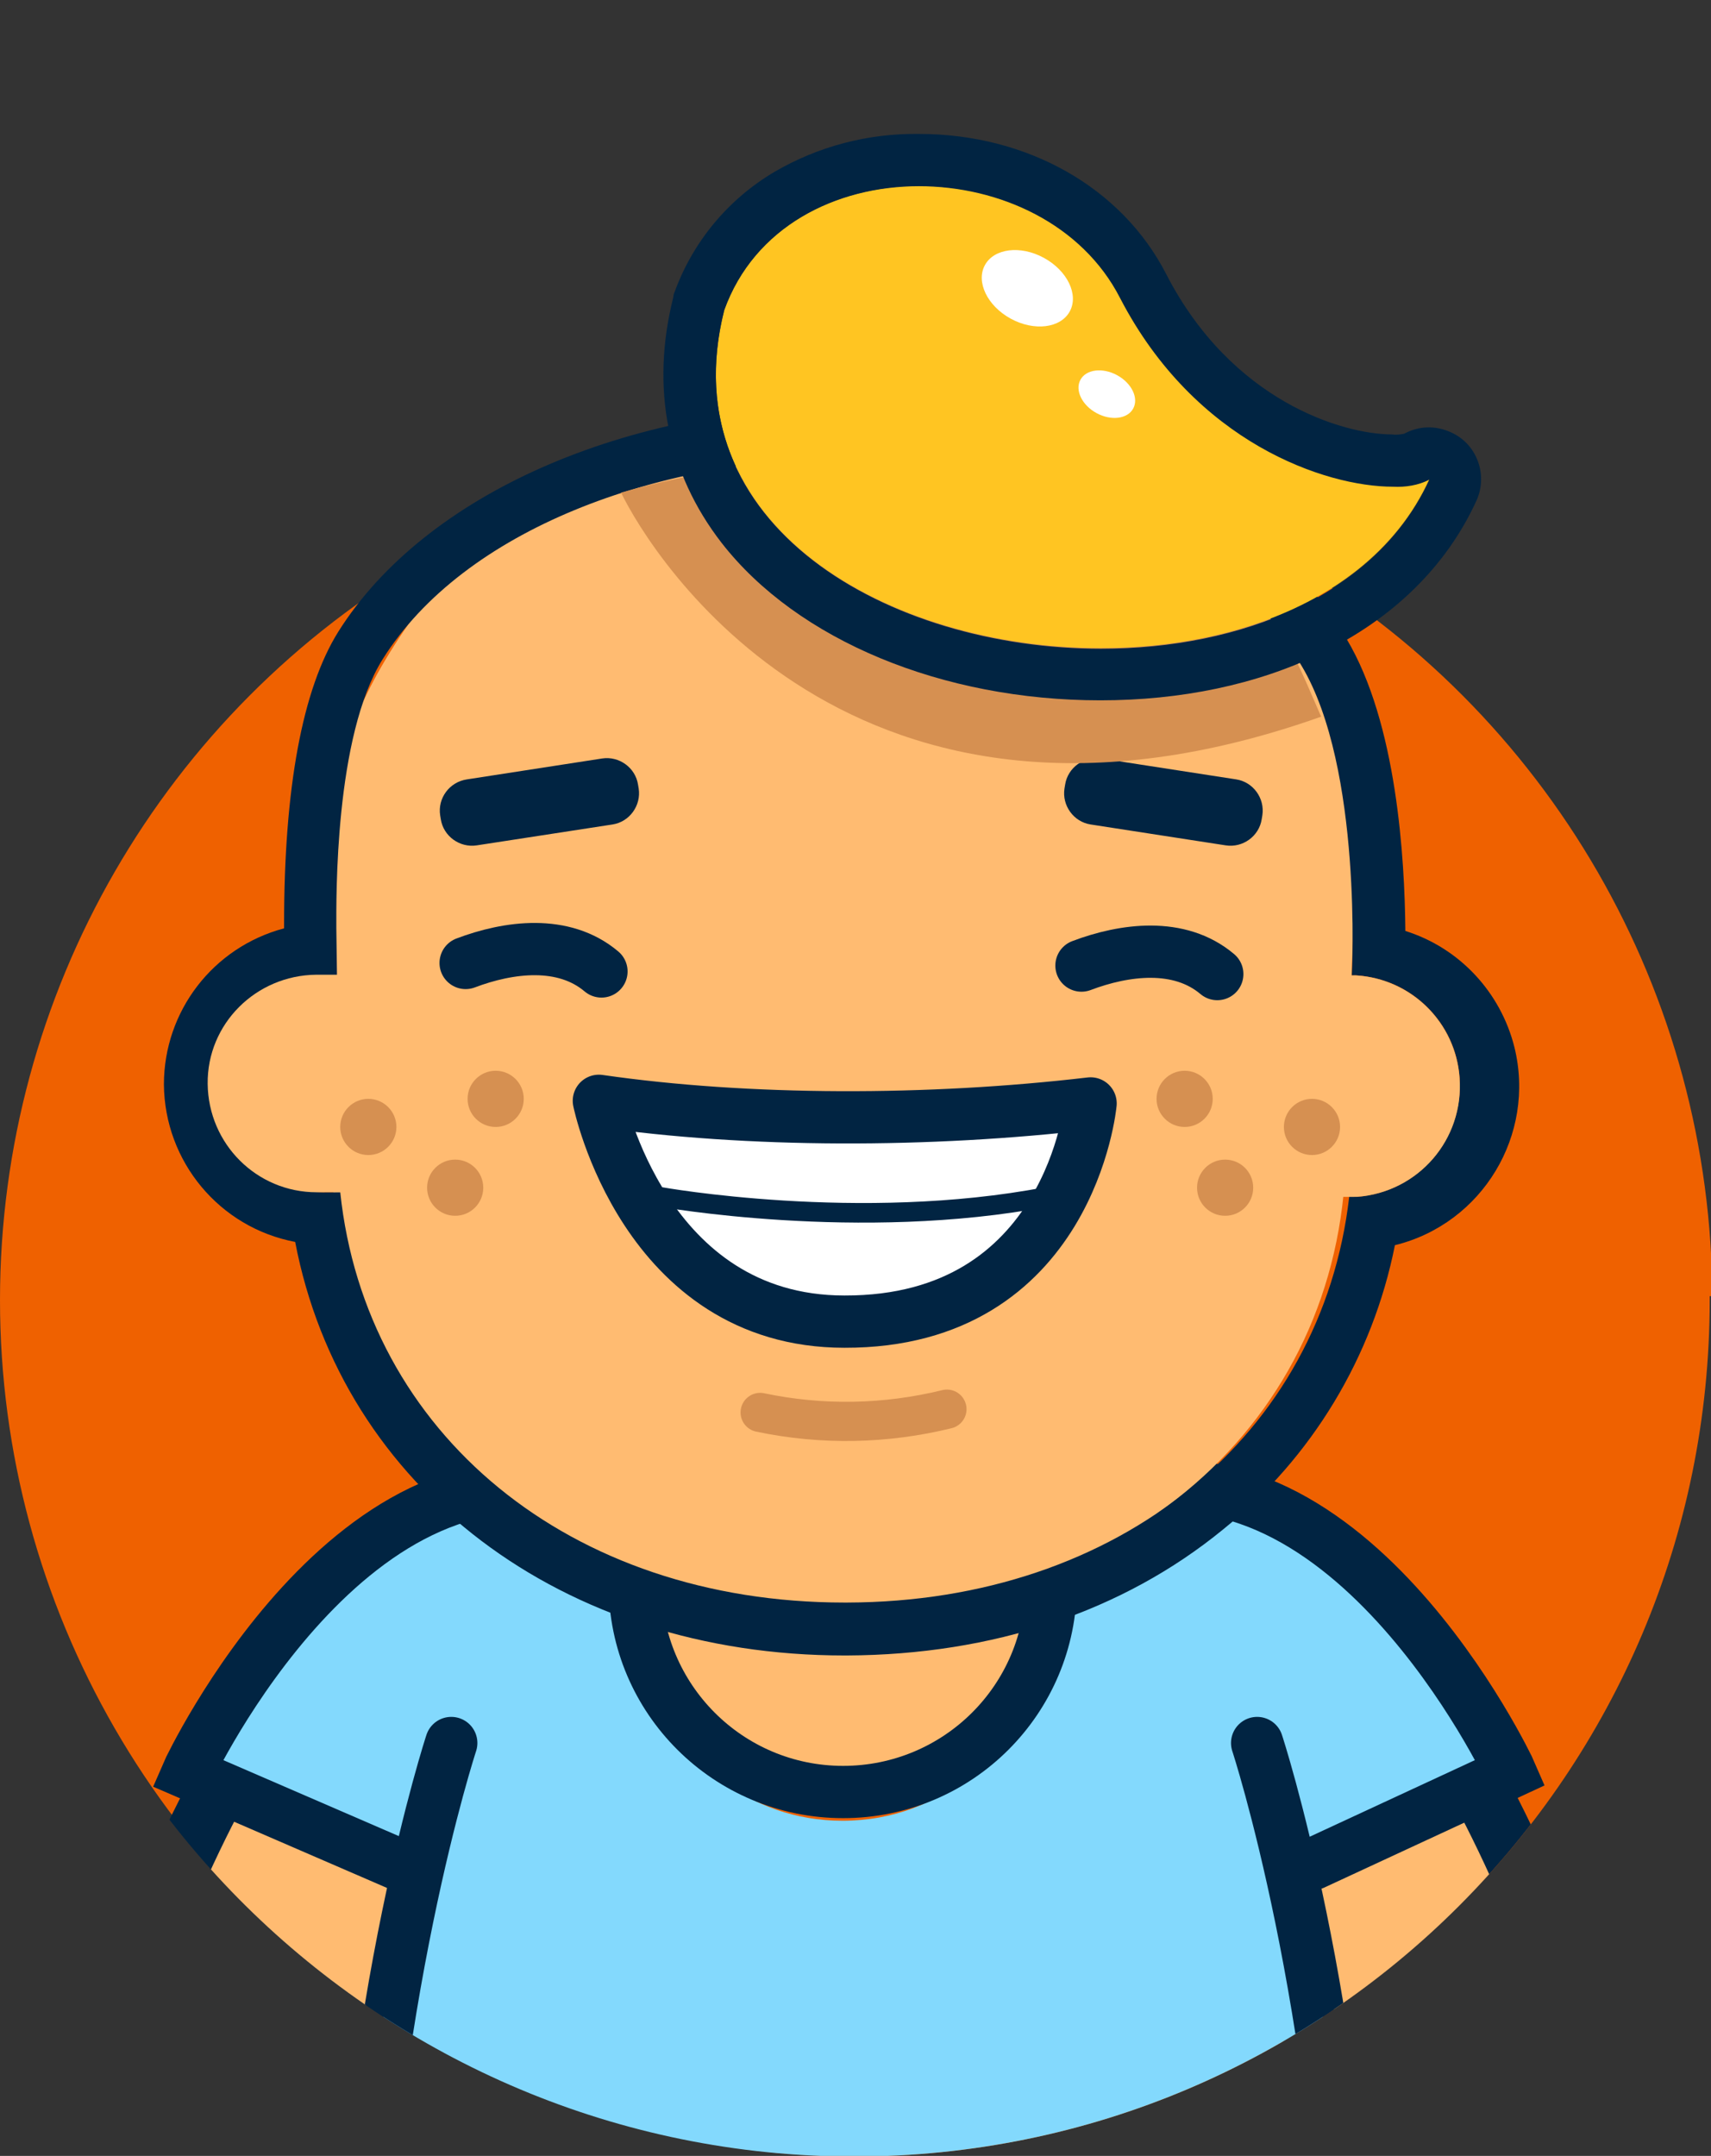 <?xml version="1.0" encoding="utf-8"?>
<!-- Generator: Adobe Illustrator 24.0.1, SVG Export Plug-In . SVG Version: 6.00 Build 0)  -->
<svg version="1.1" id="Camada_1" xmlns="http://www.w3.org/2000/svg" xmlns:xlink="http://www.w3.org/1999/xlink" x="0px" y="0px"
	 viewBox="0 0 262 330" style="enable-background:new 0 0 262 330;" xml:space="preserve">
<rect x="0" y="0" width="262" height="330" fill="#333333" stroke="none"/>
<style type="text/css">
	.st0{clip-path:url(#SVGID_2_);}
	.st1{fill:#EF6100;}
	.st2{fill:none;stroke:#012442;stroke-width:48;stroke-linecap:round;stroke-linejoin:round;}
	.st3{fill:none;stroke:#FFBB71;stroke-width:30;stroke-linecap:round;stroke-linejoin:round;}
	.st4{fill:#FFBB71;}
	.st5{fill:#83D9FD;}
	.st6{fill:none;stroke:#012442;stroke-width:8;stroke-linecap:round;stroke-miterlimit:10;}
	.st7{fill:#012442;}
	.st8{fill:#FFFFFF;}
	.st9{fill:none;stroke:#012442;stroke-width:8;stroke-linecap:round;stroke-linejoin:round;}
	.st10{fill:#D69051;}
	.st11{fill:none;stroke:#D69051;stroke-width:6;stroke-linecap:round;stroke-linejoin:round;}
	.st12{fill:#FFC522;}
	.st13{fill:none;stroke:#012442;stroke-width:3;stroke-linecap:round;stroke-linejoin:round;}
	.st14{fill:none;}
</style>
<title>3</title>
<g id="Camada_5">
	<g>
		<defs>
			<path id="SVGID_1_" d="M285.1-19.4H-25.1v217.8h23.8c0,0.2,0,0.4,0,0.6c0,72.4,59.7,131.1,132.1,131.1c72.4,0,131-58.7,131-131.1
				c0-0.2,0-0.4,0-0.6h23.3V-9.4V-19.4z"/>
		</defs>
		<clipPath id="SVGID_2_">
			<use xlink:href="#SVGID_1_"  style="overflow:visible;"/>
		</clipPath>
		<g class="st0">
			<circle class="st1" cx="131.1" cy="199" r="131.1"/>
			<path class="st2" d="M188.4,254c0,0,26.9,22.6,41.2,85"/>
			<path class="st3" d="M188.4,254c0,0,26.9,22.6,41.2,85"/>
			<path class="st2" d="M71.6,254c0,0-26.9,22.6-41.2,85"/>
			<path class="st3" d="M71.6,254c0,0-26.9,22.6-41.2,85"/>
			<path class="st4" d="M163.6,240.3l-1-5.9h-67l-1,5.9c-0.3,1.6-0.4,3.2-0.4,4.7c0,17.4,15.6,31.6,34.9,31.6s34.9-14.2,34.9-31.6
				C163.9,243.5,163.8,241.9,163.6,240.3z"/>
			<path class="st5" d="M171.5,245.9c-4.7,2.8-9.5,5.1-14.6,7.2c0,0.3,0,0.7,0,1c0,13.6-12.5,24.6-27.9,24.6
				c-14.2,0-26-9.5-27.6-21.6c-6.2-2.5-11.6-6.6-15.8-11.8c-34.2,34.3-32.4,127.2-32.4,127.2l156.8-0.8
				C210,371.6,211.5,286.6,171.5,245.9z"/>
			<path class="st5" d="M180.9,293.9l48.4-24.5c-0.3-0.7-22.5-47-56.5-41.1l-7,1.1c-10.8,4.4-9.6,19.3-5.3,30.1L180.9,293.9z"/>
			<path class="st6" d="M201.1,285.3l30.2-14c-0.3-0.7-25.6-54.2-62.5-42"/>
			<path class="st5" d="M79,293.9l-48.4-24.5c0.3-0.7,22.5-47,56.5-41.1l7,1.1c10.8,4.4,9.6,19.3,5.3,30.1L79,293.9z"/>
			<path class="st6" d="M62.9,286.2l-34.2-14.8c0.3-0.7,25.6-54.2,62.5-42"/>
			<path class="st7" d="M156.7,238.4c0.2,1.3,0.3,2.7,0.3,4.1c0,15.4-12.5,27.8-27.9,27.8c-15.4,0-27.8-12.5-27.8-27.8
				c0-1.4,0.1-2.7,0.3-4.1H156.7 M163.6,230.4H94.6l-1,6.9c-0.3,1.7-0.4,3.5-0.4,5.2c0,19.8,16.1,35.8,35.9,35.8
				c19.8,0,35.8-16,35.8-35.8c0-1.7-0.1-3.5-0.4-5.2L163.6,230.4L163.6,230.4z"/>
			<path class="st6" d="M192.5,266.8c0,0,13,39.5,14.6,95.2"/>
			<path class="st6" d="M69.1,266.8c0,0-13,39.5-14.6,95.2"/>
			<path class="st4" d="M206.1,175.2c0.1,41-32.4,70.7-77.4,70.9l0,0c-45.1,0.2-77.8-29.4-78-70.4l-0.3-43
				c-0.1-15.1,4.2-25.7,12.1-37.1c19.3-27.9,70-25.7,75-25.3c20.4,1.3,45.1,7.5,57.8,25.2c7.5,10.4,12.1,21.5,12.1,40.9L206.1,175.2
				z"/>
			<path class="st7" d="M130.2,70.1c28.1,0,56.1,10,69.1,31.8c9.4,15.7,7.7,47.4,7.7,47.4h0.7c9.4,0.6,16.5,8.7,15.8,18.1
				c-0.6,8.5-7.3,15.2-15.8,15.8h-1.1c-4.2,36.4-35.1,62-76.9,62.1h-0.4c-42.1,0-73.3-25.9-77.2-62.8h-2.4h-0.1
				c-9.2,0-16.6-7.4-16.6-16.6s7.4-16.6,16.6-16.6h2l-0.1-7.3c0-4.5-0.3-29.3,7.1-41.1C71,81.1,100.7,70.1,130.2,70.1 M130.3,62.1
				c-34.5,0-65.3,13.6-78.5,34.6c-5.5,8.8-8.3,23.9-8.3,44.8v0.6c-10.9,2.9-18.4,12.7-18.4,23.9c0.1,11.8,8.5,21.9,20.1,24.1
				c7.2,37.6,40.8,63.3,84.1,63.3h0.4c22.3-0.1,42.2-6.7,57.6-19.3c13.6-11,22.9-26.4,26.3-43.5c13.4-3.3,21.6-16.9,18.3-30.3
				c-2.1-8.4-8.4-15.2-16.7-17.8c-0.1-11.1-1.3-31.8-9-44.7C192.8,75.4,164.5,62.1,130.3,62.1L130.3,62.1L130.3,62.1z"/>
			<path class="st4" d="M82,165.8c0,8.4,5,15.4-3.1,16.5c-0.7,0.1-29.6,0.2-30.4,0.2c-9.2,0-16.6-7.4-16.7-16.6s7.4-16.6,16.6-16.7
				c0.8,0,24.1,0,24.8,0.1C81.4,150.4,82,157.4,82,165.8z"/>
			<path class="st4" d="M173.5,166.4c0,8.6-5,15.8,3.3,16.8c0.7,0.1,30.3,0,31,0c9.4-0.7,16.4-8.8,15.7-18.2
				c-0.6-8.5-7.4-15.2-15.9-15.7c-0.8,0-24.6,0.1-25.3,0.2C174,150.7,173.4,157.8,173.5,166.4z"/>
			<path class="st7" d="M71.5,119.3l20.7-3.2c2.6-0.4,5.1,1.4,5.5,4l0.1,0.6c0.4,2.6-1.4,5.1-4,5.5L73,129.4c-2.6,0.4-5.1-1.4-5.5-4
				l-0.1-0.6C67,122.2,68.8,119.7,71.5,119.3z"/>
			<path class="st7" d="M187.7,129.4l-20.7-3.2c-2.6-0.4-4.4-2.9-4-5.5l0.1-0.6c0.4-2.6,2.9-4.4,5.5-4l20.7,3.2
				c2.6,0.4,4.4,2.9,4,5.5l-0.1,0.6C192.8,128,190.3,129.8,187.7,129.4z"/>
			<path class="st8" d="M167,168.9c-24.7,2.9-52.5,2.9-75.3-0.4c0,0,6.9,33.8,37.6,33.8C163.9,202.4,167,168.9,167,168.9z"/>
			<path class="st9" d="M167,168.9c-24.7,2.9-52.5,2.9-75.3-0.4c0,0,6.9,33.8,37.6,33.8C163.9,202.4,167,168.9,167,168.9z"/>
			<path class="st10" d="M202.3,109.7c-1.9-4.3-4.2-10.2-7-14c-12.7-17.8-37.4-24-57.8-25.3c-14.3-0.6-28.7,1.1-42.4,5
				C99.6,84.7,130.4,135.2,202.3,109.7z"/>
			<path class="st11" d="M116.4,216.2c9.5,2,19.2,1.8,28.6-0.5"/>
			<path class="st12" d="M110.9,47.4c-13.8,54.8,87.8,70.4,108,25.9c-5.4,3.5-33-0.1-47.3-27.8C159.7,22.6,119.9,22.3,110.9,47.4z"
				/>
			<path class="st7" d="M140.7,28.5c12.4,0,25,5.8,30.8,17.1C183,67.8,203,74.5,213.3,74.5c1.9,0.1,3.9-0.2,5.6-1.1
				c-8,17.7-28.9,25.9-50.3,25.9c-32.4,0-66-18.8-57.7-51.8C115.5,34.7,128,28.5,140.7,28.5 M140.7,20.5c-7.8-0.1-15.4,1.9-22.1,5.8
				c-7.1,4.2-12.5,10.7-15.3,18.4c-0.1,0.2-0.2,0.5-0.2,0.8c-3.5,13.9-0.9,26.9,7.4,37.6c11.6,14.9,33.8,24.1,58,24.1
				c12.3,0,23.9-2.4,33.6-7.1c11.1-5.3,19.4-13.4,24-23.5c1.8-4,0-8.8-4.1-10.5c-2.3-1-4.8-0.9-7,0.3c-0.6,0.1-1.2,0.2-1.8,0.1
				c-7.6,0-24.6-5.1-34.6-24.5C171.8,28.7,157.3,20.5,140.7,20.5L140.7,20.5z"/>
			<path class="st13" d="M101.1,183.2c0,0,30.5,5.5,59.2,0"/>
			<circle class="st10" cx="56.4" cy="172.5" r="4.3"/>
			<circle class="st10" cx="75.9" cy="168.2" r="4.3"/>
			<circle class="st10" cx="69.7" cy="181.8" r="4.3"/>
			<circle class="st10" cx="200.9" cy="172.5" r="4.3"/>
			<circle class="st10" cx="181.4" cy="168.2" r="4.3"/>
			<circle class="st10" cx="187.6" cy="181.8" r="4.3"/>
			<ellipse transform="matrix(0.479 -0.878 0.878 0.479 43.158 161.063)" class="st8" cx="157.3" cy="44.2" rx="5.3" ry="7.4"/>
			<ellipse transform="matrix(0.479 -0.878 0.878 0.479 35.263 180.221)" class="st8" cx="169.5" cy="60.4" rx="3.3" ry="4.6"/>
			<path class="st9" d="M71.3,147.4c6.6-2.5,15-3.6,20.8,1.3"/>
			<path class="st9" d="M165.6,147.8c6.6-2.5,15-3.6,20.8,1.3"/>
		</g>
	</g>
</g>
<path class="st14" d="M277,227.9c0-0.1,0-0.1,0-0.2"/>
</svg>
